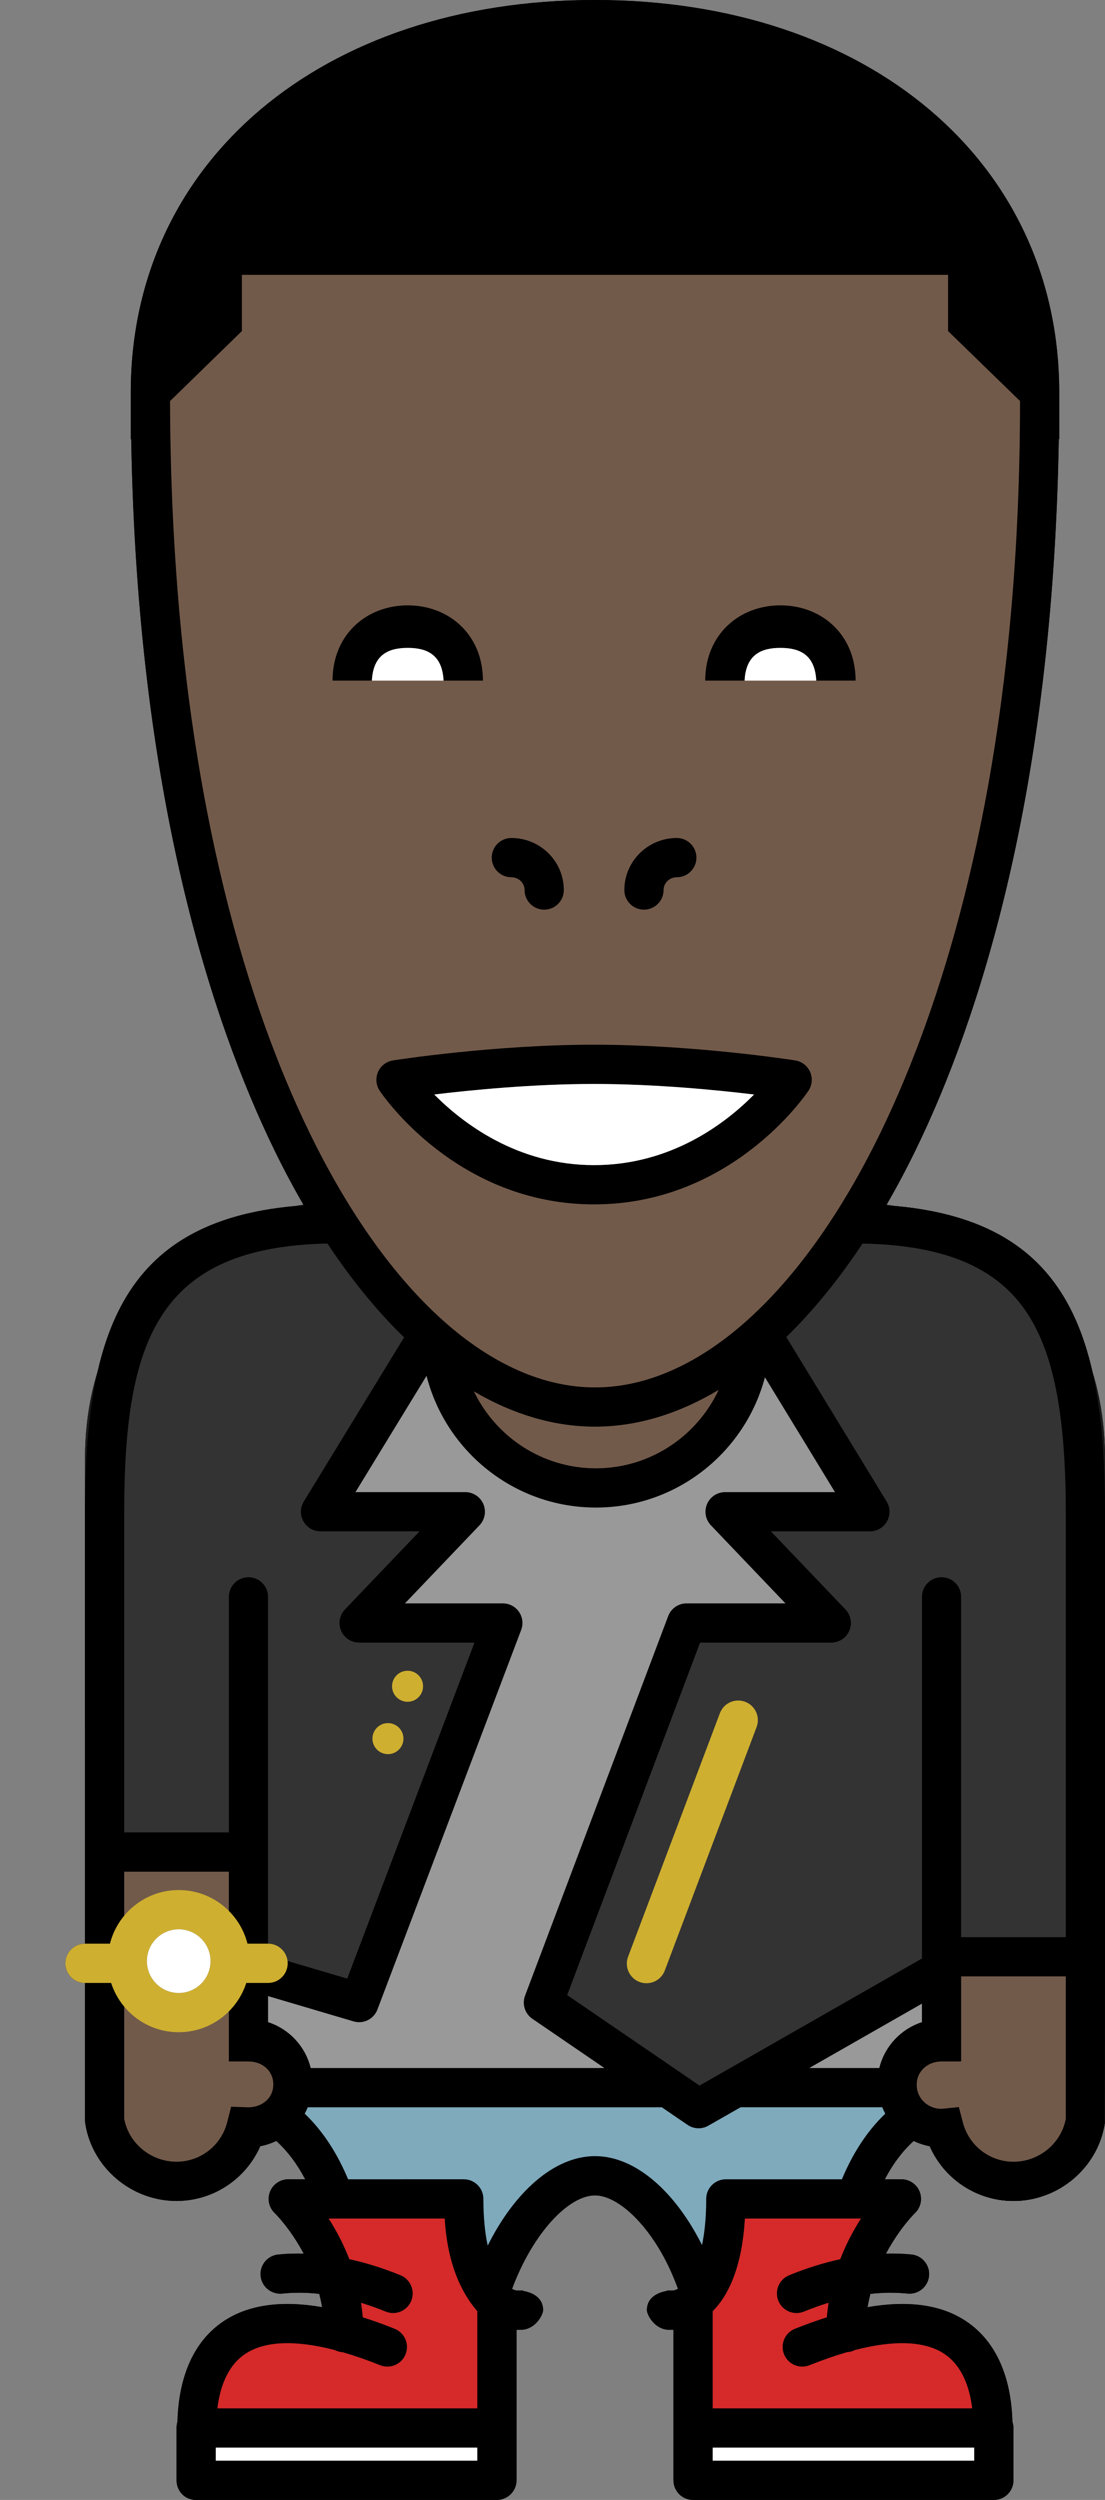 <svg version="1.1" xmlns="http://www.w3.org/2000/svg" xmlns:xlink="http://www.w3.org/1999/xlink" x="0px" y="0px" width="169px" height="382px" viewBox="0 0 169 382" enable-background="new 0 0 169 382" xml:space="preserve" id="toon-aaron">
<rect x="0" y="0" width="169" height="382" fill="#808080" stroke="none"/>
<g id="Layer_97" display="">
	<path d="M26.008,61.291L37,50.588V42h108v8.592l10.992,10.688c-0.174,56.482-11.672,91.952-21.334,111.795
		c-1.904,3.911-3.906,7.556-5.987,10.925c-0.612,0.991-1.231,1.952-1.858,2.893c-0.065,0.1-0.131,0.201-0.198,0.301
		c-0.638,0.953-1.282,1.883-1.933,2.786c-2.455,3.402-4.998,6.442-7.608,9.094c-0.695,0.707-1.396,1.38-2.103,2.029
		c-0.086,0.08-0.172,0.16-0.258,0.237c-0.711,0.649-1.426,1.274-2.146,1.867C105.604,208.945,98.279,212,91,212
		c-7.256,0-14.558-3.037-21.502-8.74c-0.724-0.595-1.444-1.221-2.16-1.873c-0.084-0.076-0.168-0.154-0.252-0.232
		c-0.704-0.646-1.404-1.316-2.099-2.021c-2.627-2.661-5.186-5.717-7.654-9.139c-0.656-0.909-1.306-1.846-1.948-2.806
		c-0.062-0.092-0.124-0.187-0.185-0.279c-0.63-0.947-1.254-1.915-1.871-2.912c-2.082-3.369-4.083-7.015-5.987-10.925
		C37.68,153.232,26.183,117.766,26.008,61.291z M108.729,233.073L120.125,245H105c-1.248,0-2.366,0.773-2.807,1.941l-21.89,58
		c-0.489,1.294-0.028,2.756,1.115,3.536L92.434,316H47.52c-0.807-3.314-3.301-5.975-6.52-7.013v-3.974l13.071,3.862
		c0.283,0.084,0.569,0.124,0.85,0.124c1.217,0,2.353-0.746,2.805-1.938l21.984-58c0.35-0.922,0.224-1.957-0.336-2.768
		S77.891,245,76.905,245H61.937l11.398-11.927c0.83-0.869,1.062-2.148,0.589-3.253c-0.472-1.104-1.557-1.82-2.758-1.82H54.367
		l11.995-19.611C74.223,214.661,82.589,218,91,218c8.434,0,16.82-3.355,24.7-9.66L127.701,228h-16.805
		c-1.201,0-2.287,0.716-2.758,1.82C107.666,230.925,107.898,232.204,108.729,233.073z M19,231.25
		c0-26.234,5.016-40.675,31.081-41.224c3.686,5.558,7.614,10.354,11.714,14.33l-15.339,25.078c-0.566,0.926-0.588,2.086-0.058,3.032
		c0.53,0.947,1.532,1.534,2.617,1.534H64.15l-11.398,11.927c-0.83,0.869-1.062,2.148-0.589,3.253c0.472,1.104,1.557,1.82,2.758,1.82
		H72.56l-19.458,51.334L41,298.758V280v-36c0-1.657-1.343-3-3-3s-3,1.343-3,3v36H19V231.25z M34.729,324.338
		c-0.918,3.521-4.096,5.979-7.729,5.979c-3.914,0-7.315-2.809-8-6.564V304v-6v-12h16v12v6v5v6h3c1.064,0,2.025,0.367,2.715,1l0,0
		c0.333,0.306,0.604,0.673,0.791,1.093c0.017,0.037,0.023,0.079,0.038,0.117c0.071,0.177,0.137,0.357,0.178,0.55
		c0.049,0.236,0.076,0.484,0.076,0.743c0,2.091-1.699,3.498-3.846,3.498c-0.003,0-0.006,0-0.009,0l-2.595-0.091l-0.297,1.164l0,0
		L34.729,324.338z M73,368H33.252c0.382-3.138,1.49-6.441,4.218-8.289c2.948-1.997,7.626-2.194,13.723-0.617
		c0.364,0.188,0.771,0.305,1.204,0.329c1.799,0.519,3.712,1.181,5.733,1.989c1.539,0.616,3.284-0.133,3.899-1.672
		c0.615-1.539-0.133-3.284-1.672-3.899c-1.685-0.674-3.311-1.257-4.878-1.751c-0.059-0.756-0.149-1.493-0.258-2.214
		c1.235,0.38,2.488,0.82,3.76,1.341c0.372,0.152,0.757,0.226,1.135,0.226c1.182,0,2.302-0.703,2.777-1.865
		c0.628-1.533-0.106-3.285-1.64-3.913c-2.662-1.089-5.27-1.899-7.822-2.455c-0.938-2.42-2.071-4.511-3.165-6.209h17.748
		c0.45,7.633,2.984,11.842,4.984,14.162V368H73z M144.468,359.711c2.728,1.847,3.835,5.151,4.218,8.289H109v-14.838
		c2.307-2.319,4.473-6.529,4.923-14.162h17.748c-1.094,1.698-2.228,3.79-3.165,6.209c-2.552,0.555-5.16,1.365-7.822,2.455
		c-1.533,0.627-2.268,2.379-1.64,3.913c0.476,1.162,1.597,1.865,2.776,1.865c0.379,0,0.765-0.072,1.136-0.226
		c1.272-0.521,2.524-0.961,3.76-1.341c-0.108,0.721-0.2,1.458-0.258,2.214c-1.567,0.494-3.192,1.078-4.878,1.751
		c-1.539,0.615-2.287,2.361-1.672,3.899s2.361,2.288,3.898,1.672c2.021-0.809,3.936-1.471,5.733-1.989
		c0.433-0.024,0.84-0.141,1.204-0.329C136.842,357.518,141.52,357.715,144.468,359.711z M135.393,322.975
		c-2.871,2.746-5.021,6.173-6.633,10.025h-17.752c-1.656,0-3,1.343-3,3c0,2.886-0.25,5.199-0.642,7.05l0,0
		c-4.037-8.061-10.103-13.588-16.366-13.588c-6.287,0-12.373,5.567-16.409,13.674v0.001c-0.402-1.864-0.66-4.206-0.66-7.137
		c0-1.657-1.343-3-3-3H53.24c-1.612-3.854-3.762-7.28-6.632-10.025c0.171-0.314,0.325-0.64,0.461-0.975h54.147l3.938,2.689
		c0.508,0.347,1.1,0.521,1.691,0.521c0.512,0,1.025-0.131,1.487-0.395l4.935-2.817h21.662
		C135.066,322.334,135.221,322.66,135.393,322.975 M141,308.987c-3.218,1.038-5.713,3.697-6.52,7.013h-10.703L141,306.167V308.987z
		 M163,304v19.751c-0.686,3.756-4.086,6.564-8,6.564c-3.633,0-6.811-2.458-7.729-5.979l-0.33-1.262l0,0l-0.289-1.112L144,322.234
		c-2.094,0-3.798-1.583-3.798-3.678c0-0.261,0.026-0.512,0.077-0.752c0.05-0.236,0.123-0.461,0.218-0.674
		c0.001-0.002,0.001-0.005,0.002-0.008c0.19-0.43,0.468-0.809,0.81-1.122l0,0c0.688-0.631,1.641-1,2.69-1h3v-6v-5v-2h16L163,304
		L163,304z M163,296h-16v-52c0-1.657-1.343-3-3-3s-3,1.343-3,3v52v3.258L111.676,316l0,0l-4.688,2.676L86.75,304.854L107.074,251
		h20.066c1.201,0,2.286-0.716,2.758-1.82c0.473-1.104,0.24-2.384-0.588-3.253L117.913,234h15.135c1.085,0,2.085-0.586,2.616-1.532
		s0.51-2.104-0.057-3.03L120.264,204.3c4.079-3.964,7.987-8.743,11.657-14.276c12.296,0.251,20.229,3.5,24.869,10.186
		c4.295,6.19,6.21,15.765,6.21,31.04V296L163,296z"/>
	<g>
		<path display="inline" fill="#725A4A" d="M140.202,318.557c0,2.095,1.704,3.678,3.798,3.678l2.652-0.271l0.619,2.375
			c0.918,3.521,4.096,5.979,7.729,5.979c3.914,0,7.314-2.809,8-6.564V302h-16v13h-3C141.906,315,140.202,316.462,140.202,318.557z"
			/>
		<path display="inline" fill="#725A4A" d="M38,315h-3v-29H19v37.751c0.685,3.756,4.086,6.564,8,6.564
			c3.633,0,6.811-2.458,7.729-5.979l0.62-2.429L37.943,322c0.003,0,0.006,0,0.009,0c2.147,0,3.846-1.406,3.846-3.498
			C41.798,316.408,40.094,315,38,315z"/>
	</g>
	<path fill="#999999" stroke="#000000" stroke-width="6" stroke-linejoin="round" stroke-miterlimit="10" d="M130.368,186.708
		c-5.14,0-12.892,1.291-20.163,2.788c2.932,3.949,4.668,8.838,4.668,14.135c0,13.105-10.625,23.73-23.732,23.73
		c-13.106,0-23.731-10.625-23.731-23.73c0-5.273,1.723-10.145,4.633-14.084c-7.342-1.519-15.211-2.839-20.409-2.839
		C39.38,186.708,16,194.667,16,223c0,23.9,0,41,0,41h11v55h64h64v-55h11c0,0,0-17.1,0-41
		C166,194.667,142.62,186.708,130.368,186.708z"/>
	<circle fill="#725A4A" stroke="#000000" stroke-width="6" stroke-miterlimit="10" cx="91.141" cy="203.631" r="23.732"/>
	<path d="M130.368,184h-14.341l-9.865-0.086c-1.069,0.027-2.1,0.572-2.637,1.521c-0.537,0.948-0.519,2.113,0.05,3.042L127.701,228
		h-16.805c-1.201,0-2.287,0.716-2.758,1.82c-0.473,1.104-0.24,2.384,0.588,3.253L120.125,245H105c-1.248,0-2.366,0.773-2.807,1.941
		l-21.89,58c-0.489,1.294-0.028,2.756,1.115,3.536l23.736,16.213c0.508,0.347,1.1,0.521,1.691,0.521
		c0.512,0,1.025-0.131,1.487-0.395L141,306.167v2.82c-3.939,1.27-6.798,4.972-6.798,9.328c0,4.784,3.448,8.779,7.989,9.631
		c2.201,5.02,7.195,8.369,12.809,8.369c6.92,0,12.923-5.099,13.965-11.858l0.029-23.395c0-0.021,0.006-0.041,0.006-0.062v-69.75
		C169,202.079,162.538,184,130.368,184z M163,304v19.751c-0.686,3.756-4.086,6.564-8,6.564c-3.633,0-6.811-2.458-7.729-5.979
		l-0.619-2.375L144,322.234c-2.094,0-3.798-1.583-3.798-3.678c0-2.094,1.704-3.557,3.798-3.557h3v-6v-5v-2h16V304z M163,296h-16v-52
		c0-1.657-1.343-3-3-3s-3,1.343-3,3v52v3.258l-34.012,19.418L86.75,304.854L107.074,251h20.066c1.201,0,2.286-0.716,2.758-1.82
		c0.473-1.104,0.24-2.384-0.588-3.253L117.913,234h15.135c1.085,0,2.085-0.586,2.616-1.532s0.51-2.104-0.057-3.03l-24.098-39.477
		L130.368,190c13.194,0,21.59,3.244,26.422,10.21c4.295,6.19,6.21,15.765,6.21,31.04V296z"/>
	<path fill="#1A1A1A" d="M167.122,209.82c-3.276-14.705-11.576-23.861-30.229-25.532c-0.436-0.075-0.867-0.141-1.299-0.201
		c1.539-2.658,3.029-5.449,4.459-8.386c9.602-19.719,20.965-54.353,21.881-108.645L162,67.121v-7.15
		C162,24.689,132.741,0.033,91.083,0h-0.042C91.027,0,91.014,0,91,0h-0.104C49.211,0.03,20,24.687,20,59.971v7.17l0.066-0.065
		c0.919,54.282,12.28,88.91,21.881,108.626c1.43,2.937,2.92,5.728,4.459,8.386c-0.431,0.06-0.863,0.125-1.299,0.201
		c-18.653,1.671-26.952,10.827-30.229,25.533C13.686,213.709,13,218.081,13,223v8.25V264v16v17c-1.657,0-3,1.343-3,3s1.343,3,3,3v21
		l0.035,0.457c1.042,6.76,7.045,11.858,13.965,11.858c5.614,0,10.607-3.351,12.808-8.369c0.867-0.163,1.693-0.441,2.464-0.816
		c1.709,1.571,3.174,3.518,4.402,5.87H44.14c-1.229,0-2.333,0.749-2.787,1.89c-0.455,1.143-0.167,2.445,0.725,3.289
		c0.042,0.04,2.377,2.296,4.441,6.179c-1.33-0.03-2.643,0.007-3.929,0.139c-1.648,0.17-2.847,1.644-2.677,3.292
		c0.17,1.647,1.637,2.849,3.292,2.677c1.826-0.188,3.724-0.172,5.685,0.045c0.164,0.66,0.314,1.333,0.428,2.035
		c-6.297-1.091-11.373-0.359-15.151,2.199c-4.406,2.982-6.815,8.277-7.008,15.334C27.064,370.37,27,370.676,27,371v8
		c0,1.657,1.343,3,3,3h46c1.657,0,3-1.343,3-3v-8v-15.002c0.172,0.007,0.447,0.002,0.562-0.003c0.127,0.001,0.438,0.001,0.438,0.002
		v-0.017c2-0.224,3.061-2.312,3.062-2.978c0.004-2.171-2.062-2.774-3.062-2.945V350h-0.879c-0.188,0-0.471-0.079-0.802-0.259
		c3.173-8.531,8.645-14.279,12.681-14.279c2.928,0,6.73,3.124,9.688,7.959c1.183,1.934,2.179,4.069,3.004,6.315
		c-0.336,0.185-0.621,0.264-0.812,0.264H102v0.058c-1,0.171-3.064,0.774-3.062,2.945c0.002,0.665,1.062,2.754,3.062,2.978v0.017
		c0-0.001,0.312-0.001,0.438-0.002c0.117,0.005,0.392,0.01,0.562,0.003V371v8c0,1.657,1.343,3,3,3h46c1.657,0,3-1.343,3-3v-8
		c0-0.324-0.064-0.63-0.159-0.922c-0.192-7.059-2.603-12.352-7.008-15.334c-3.778-2.56-8.851-3.291-15.146-2.199
		c0.115-0.702,0.267-1.375,0.433-2.036c1.957-0.216,3.853-0.231,5.675-0.043c1.646,0.166,3.122-1.028,3.292-2.677
		s-1.028-3.122-2.677-3.292c-1.279-0.131-2.584-0.168-3.907-0.14c2.06-3.87,4.381-6.141,4.419-6.178
		c0.893-0.844,1.18-2.146,0.725-3.289c-0.453-1.141-1.559-1.89-2.787-1.89h-2.533c1.229-2.354,2.693-4.299,4.402-5.87
		c0.771,0.375,1.598,0.654,2.463,0.816c2.201,5.02,7.195,8.369,12.809,8.369c6.92,0,12.923-5.099,13.965-11.858l0.029-23.396
		c0-0.021,0.006-0.041,0.006-0.062v-37v-32.75V223C169,218.081,168.314,213.709,167.122,209.82z"/>
</g>
<path id="shadow" display="none" fill="#1A1A1A" d="M157.122,209.82c-3.276-14.705-11.576-23.861-30.229-25.532
	c-0.436-0.075-0.867-0.141-1.299-0.201c1.539-2.658,3.029-5.449,4.459-8.386c9.602-19.719,20.965-54.353,21.881-108.645L152,67.121
	v-7.15C152,24.689,122.741,0.033,81.083,0h-0.042C81.028,0,81.013,0,81,0h-0.104C39.211,0.03,10,24.687,10,59.971v7.17l0.066-0.065
	c0.919,54.282,12.28,88.91,21.881,108.626c1.43,2.937,2.92,5.728,4.459,8.386c-0.431,0.06-0.863,0.125-1.299,0.201
	c-18.653,1.671-26.952,10.827-30.229,25.533C3.686,213.709,3,218.081,3,223v8.25V264v16v17c-1.657,0-3,1.343-3,3s1.343,3,3,3v21
	l0.035,0.457c1.042,6.76,7.045,11.858,13.965,11.858c5.614,0,10.607-3.351,12.808-8.369c0.867-0.163,1.693-0.441,2.464-0.816
	c1.709,1.571,3.174,3.518,4.402,5.87H34.14c-1.229,0-2.333,0.749-2.787,1.89c-0.455,1.143-0.167,2.445,0.725,3.289
	c0.042,0.04,2.377,2.296,4.441,6.179c-1.33-0.03-2.643,0.007-3.929,0.139c-1.648,0.17-2.847,1.644-2.677,3.292
	c0.17,1.647,1.637,2.849,3.292,2.677c1.826-0.188,3.724-0.172,5.685,0.045c0.164,0.66,0.314,1.333,0.428,2.035
	c-6.297-1.091-11.373-0.359-15.151,2.199c-4.406,2.982-6.815,8.277-7.008,15.334C17.064,370.37,17,370.676,17,371v8
	c0,1.657,1.343,3,3,3h46c1.657,0,3-1.343,3-3v-8v-15.002c0.172,0.007,0.447,0.002,0.562-0.003c0.127,0.001,0.438,0.001,0.438,0.002
	v-0.017c2-0.224,3.061-2.312,3.062-2.978c0.004-2.171-2.062-2.774-3.062-2.945V350h-0.879c-0.188,0-0.471-0.079-0.802-0.259
	c3.173-8.531,8.645-14.279,12.681-14.279c2.928,0,6.73,3.124,9.688,7.959c1.183,1.934,2.179,4.069,3.004,6.315
	C93.354,349.92,93.068,350,92.879,350H92v0.058c-1,0.171-3.064,0.774-3.062,2.945c0.002,0.665,1.062,2.754,3.062,2.978v0.017
	c0-0.001,0.312-0.001,0.438-0.002c0.117,0.005,0.392,0.01,0.562,0.003V371v8c0,1.657,1.343,3,3,3h46c1.657,0,3-1.343,3-3v-8
	c0-0.324-0.064-0.63-0.159-0.922c-0.192-7.059-2.603-12.352-7.008-15.334c-3.778-2.56-8.851-3.291-15.146-2.199
	c0.114-0.702,0.267-1.375,0.433-2.036c1.957-0.216,3.853-0.231,5.675-0.043c1.646,0.166,3.122-1.028,3.292-2.677
	s-1.028-3.122-2.677-3.292c-1.279-0.131-2.584-0.168-3.907-0.14c2.06-3.87,4.381-6.141,4.419-6.178
	c0.893-0.844,1.18-2.146,0.725-3.289c-0.453-1.141-1.559-1.89-2.787-1.89h-2.533c1.229-2.354,2.693-4.299,4.402-5.87
	c0.771,0.375,1.598,0.654,2.463,0.816c2.201,5.02,7.195,8.369,12.809,8.369c6.92,0,12.923-5.099,13.965-11.858l0.029-23.396
	c0-0.021,0.006-0.041,0.006-0.062v-37v-32.75V223C159,218.081,158.314,213.709,157.122,209.82z"/>
<path id="outline" d="M135.542,184.179c1.558-2.685,3.065-5.507,4.511-8.477c9.602-19.719,20.965-54.353,21.881-108.645L162,67.121
	v-7.15C162,24.689,132.741,0.033,91.083,0h-0.042C91.027,0,91.014,0,91,0h-0.104C49.211,0.03,20,24.687,20,59.971v7.17l0.066-0.065
	c0.919,54.282,12.28,88.91,21.881,108.626c1.446,2.97,2.954,5.792,4.511,8.477C18.768,186.076,13,203.719,13,231.25V280v21v23
	l0.035,0.457c1.042,6.76,7.045,11.858,13.965,11.858c5.614,0,10.607-3.351,12.808-8.369c0.861-0.161,1.681-0.438,2.447-0.808
	c1.712,1.572,3.189,3.504,4.419,5.861h-2.595c-1.229,0-2.333,0.749-2.787,1.89c-0.455,1.143-0.167,2.445,0.725,3.289
	c0.038,0.037,2.36,2.308,4.418,6.178c-1.322-0.028-2.627,0.009-3.906,0.14c-1.648,0.17-2.847,1.644-2.677,3.292
	c0.17,1.646,1.645,2.842,3.292,2.677c1.823-0.188,3.718-0.173,5.675,0.043c0.166,0.661,0.317,1.334,0.433,2.036
	c-6.296-1.092-11.368-0.359-15.146,2.199c-4.406,2.982-6.784,8.277-6.978,15.334C27.034,370.37,27,370.676,27,371v8
	c0,1.657,1.282,3,2.938,3h46c1.657,0,3.062-1.343,3.062-3v-8v-15.002c0,0.007,0.446,0.002,0.562-0.003
	c0.127,0.001,0.438,0.001,0.438,0.002v-0.017c2-0.224,3.061-2.312,3.062-2.978c0.004-2.171-2.062-2.774-3.062-2.945V350h-0.94
	c-0.179,0-0.442-0.074-0.75-0.233c3.171-8.545,8.65-14.305,12.69-14.305c2.928,0,6.73,3.124,9.688,7.959
	c1.183,1.934,2.179,4.069,3.004,6.315c-0.336,0.184-0.621,0.264-0.812,0.264H102v0.058c-1,0.171-3.064,0.774-3.062,2.945
	c0.002,0.665,1.062,2.754,3.062,2.978v0.017c0-0.001,0.312-0.001,0.438-0.002c0.117,0.005,0.392,0.01,0.562,0.003V371v8
	c0,1.657,1.343,3,3,3h46c1.657,0,3-1.343,3-3v-8c0-0.324-0.064-0.63-0.159-0.922c-0.192-7.059-2.603-12.352-7.008-15.334
	c-3.778-2.56-8.851-3.291-15.146-2.199c0.115-0.702,0.267-1.375,0.433-2.036c1.957-0.216,3.853-0.231,5.675-0.043
	c1.646,0.166,3.122-1.028,3.292-2.677s-1.028-3.122-2.677-3.292c-1.279-0.131-2.584-0.168-3.907-0.14
	c2.06-3.87,4.381-6.141,4.419-6.178c0.893-0.844,1.18-2.146,0.725-3.289c-0.453-1.141-1.559-1.89-2.787-1.89h-2.533
	c1.229-2.357,2.707-4.289,4.419-5.861c0.767,0.371,1.586,0.646,2.446,0.809c2.201,5.02,7.195,8.369,12.809,8.369
	c6.92,0,12.923-5.099,13.965-11.858l0.029-23.395c0-0.021,0.006-0.041,0.006-0.062v-69.75
	C169,203.719,163.232,186.076,135.542,184.179z M26.008,61.291L37,50.588V42h108v8.592l10.992,10.688
	c-0.174,56.482-11.672,91.952-21.334,111.795c-1.904,3.911-3.906,7.556-5.987,10.925c-0.612,0.991-1.231,1.952-1.858,2.893
	c-0.065,0.1-0.131,0.201-0.198,0.301c-0.638,0.953-1.282,1.883-1.933,2.786c-2.455,3.402-4.998,6.442-7.608,9.094
	c-0.695,0.707-1.396,1.38-2.103,2.029c-0.086,0.08-0.172,0.16-0.258,0.237c-0.711,0.649-1.426,1.274-2.146,1.867
	C105.604,208.945,98.279,212,91,212c-7.256,0-14.558-3.037-21.502-8.74c-0.724-0.595-1.444-1.221-2.16-1.873
	c-0.084-0.076-0.168-0.154-0.252-0.232c-0.704-0.646-1.404-1.316-2.099-2.021c-2.627-2.661-5.186-5.717-7.654-9.139
	c-0.656-0.909-1.306-1.846-1.948-2.806c-0.062-0.092-0.124-0.187-0.185-0.279c-0.63-0.947-1.254-1.915-1.871-2.912
	c-2.082-3.369-4.083-7.015-5.987-10.925C37.68,153.232,26.183,117.766,26.008,61.291z M109.91,212.381L109.91,212.381
	c-3.309,7.064-10.467,11.98-18.77,11.98c-8.21,0-15.3-4.809-18.656-11.746C78.506,216.146,84.74,218,91,218
	C97.396,218,103.768,216.064,109.91,212.381z M19,231.25c0-26.234,5.016-40.675,31.081-41.224
	c3.686,5.558,7.614,10.354,11.714,14.33l-15.339,25.078c-0.566,0.926-0.588,2.086-0.058,3.032c0.53,0.947,1.532,1.534,2.617,1.534
	H64.15l-11.398,11.927c-0.83,0.869-1.062,2.148-0.589,3.253c0.472,1.104,1.557,1.82,2.758,1.82H72.56l-19.458,51.334L41,298.758V280
	v-36c0-1.657-1.343-3-3-3s-3,1.343-3,3v36H19V231.25z M37.952,322c-0.003,0-0.006,0-0.009,0l-2.595-0.091l-0.297,1.164l-0.323,1.265
	c-0.918,3.521-4.096,5.979-7.729,5.979c-3.914,0-7.315-2.809-8-6.564V304v-6v-12h16v12v6v5v6h3c1.064,0,2.025,0.367,2.715,1
	c0.333,0.306,0.604,0.673,0.791,1.093c0.017,0.037,0.023,0.079,0.038,0.117c0.071,0.177,0.137,0.357,0.178,0.55
	c0.049,0.236,0.076,0.484,0.076,0.743C41.798,320.594,40.099,322,37.952,322z M41,308.987v-3.974l13.071,3.862
	c0.283,0.084,0.569,0.124,0.85,0.124c1.217,0,2.353-0.746,2.805-1.938l21.984-58c0.35-0.922,0.224-1.957-0.336-2.768
	S77.891,245,76.905,245H61.937l11.398-11.927c0.83-0.869,1.062-2.148,0.589-3.253c-0.472-1.104-1.557-1.82-2.758-1.82H54.367
	l10.868-17.77c2.946,11.558,13.443,20.131,25.906,20.131c12.385,0,22.824-8.465,25.848-19.91L127.701,228h-16.805
	c-1.201,0-2.287,0.716-2.758,1.82c-0.473,1.104-0.24,2.384,0.588,3.253L120.125,245H105c-1.248,0-2.366,0.773-2.807,1.941l-21.89,58
	c-0.489,1.294-0.028,2.756,1.115,3.536L92.434,316H47.52C46.713,312.686,44.218,310.025,41,308.987z M73,368H33.252
	c0.382-3.138,1.49-6.441,4.218-8.289c2.948-1.997,7.626-2.194,13.723-0.617c0.364,0.188,0.771,0.305,1.204,0.329
	c1.799,0.519,3.712,1.181,5.733,1.989c1.539,0.616,3.284-0.133,3.899-1.672c0.615-1.539-0.133-3.284-1.672-3.899
	c-1.685-0.674-3.311-1.257-4.878-1.751c-0.059-0.756-0.149-1.493-0.258-2.214c1.235,0.38,2.488,0.82,3.76,1.341
	c0.372,0.152,0.757,0.226,1.135,0.226c1.182,0,2.302-0.703,2.777-1.865c0.628-1.533-0.106-3.285-1.64-3.913
	c-2.662-1.089-5.27-1.899-7.822-2.455c-0.938-2.42-2.071-4.511-3.165-6.209h17.748c0.45,7.633,2.984,11.842,4.984,14.162V368H73z
	 M144.468,359.711c2.728,1.847,3.835,5.151,4.218,8.289H109v-14.838c2.307-2.319,4.473-6.529,4.923-14.162h17.748
	c-1.094,1.698-2.228,3.79-3.165,6.209c-2.552,0.555-5.16,1.365-7.822,2.455c-1.533,0.627-2.268,2.379-1.64,3.913
	c0.476,1.162,1.597,1.865,2.776,1.865c0.379,0,0.765-0.072,1.136-0.226c1.272-0.521,2.524-0.961,3.76-1.341
	c-0.108,0.721-0.2,1.458-0.258,2.214c-1.567,0.494-3.192,1.078-4.878,1.751c-1.539,0.615-2.287,2.361-1.672,3.899
	s2.361,2.288,3.898,1.672c2.021-0.809,3.936-1.471,5.733-1.989c0.433-0.024,0.84-0.141,1.204-0.329
	C136.842,357.518,141.52,357.715,144.468,359.711z M128.76,333h-17.752c-1.656,0-3,1.343-3,3c0,2.886-0.25,5.199-0.642,7.05l0,0
	c-4.037-8.061-10.103-13.588-16.366-13.588c-6.287,0-12.373,5.567-16.409,13.674v0.001c-0.402-1.864-0.66-4.206-0.66-7.137
	c0-1.657-1.343-3-3-3H53.24c-1.612-3.854-3.762-7.28-6.632-10.025c0.171-0.314,0.325-0.64,0.461-0.975h54.147l3.938,2.689
	c0.508,0.347,1.1,0.521,1.691,0.521c0.512,0,1.025-0.131,1.487-0.395l4.935-2.817h21.662c0.137,0.334,0.291,0.66,0.461,0.975
	C132.521,325.72,130.372,329.146,128.76,333z M134.48,316h-10.703L141,306.167v2.82C137.782,310.025,135.287,312.686,134.48,316z
	 M163,304v19.751c-0.686,3.756-4.086,6.564-8,6.564c-3.633,0-6.811-2.458-7.729-5.979l-0.33-1.262l-0.289-1.112L144,322.234
	c-2.094,0-3.798-1.583-3.798-3.678c0-0.261,0.026-0.512,0.077-0.752c0.05-0.236,0.123-0.461,0.218-0.674
	c0.001-0.002,0.001-0.005,0.002-0.008c0.19-0.43,0.468-0.809,0.81-1.122c0.688-0.631,1.641-1,2.69-1h3v-6v-5v-2h16L163,304L163,304z
	 M163,296h-16v-52c0-1.657-1.343-3-3-3s-3,1.343-3,3v52v3.258L111.676,316l-4.688,2.676L86.75,304.854L107.074,251h20.066
	c1.201,0,2.286-0.716,2.758-1.82c0.473-1.104,0.24-2.384-0.588-3.253L117.913,234h15.135c1.085,0,2.085-0.586,2.616-1.532
	s0.51-2.104-0.057-3.03L120.264,204.3c4.079-3.964,7.987-8.743,11.657-14.276c12.296,0.251,20.229,3.5,24.869,10.186
	c4.295,6.19,6.21,15.765,6.21,31.04V296L163,296z"/>
<g id="shoe-sole">
	<rect x="109" y="374" fill="#FFFFFF" width="40" height="2"/>
	<rect x="33" y="374" fill="#FFFFFF" width="40" height="2"/>
</g>
<g id="shoe-upper">
	<path fill="#D62929" d="M73,368H33.252c0.382-3.138,1.49-6.441,4.218-8.289c2.948-1.997,7.626-2.194,13.723-0.617
		c0.364,0.188,0.771,0.305,1.204,0.329c1.799,0.519,3.712,1.181,5.733,1.989c1.539,0.616,3.284-0.133,3.899-1.672
		c0.615-1.539-0.133-3.284-1.672-3.899c-1.685-0.674-3.311-1.257-4.878-1.751c-0.059-0.756-0.149-1.493-0.258-2.214
		c1.235,0.38,2.488,0.82,3.76,1.341c0.372,0.152,0.757,0.226,1.135,0.226c1.182,0,2.302-0.703,2.777-1.865
		c0.628-1.533-0.106-3.285-1.64-3.913c-2.662-1.089-5.27-1.899-7.822-2.455c-0.704-1.813-1.515-3.445-2.339-4.86
		c-0.275-0.474-0.552-0.924-0.826-1.349h17.748c0.45,7.633,2.984,11.842,4.984,14.162V368H73z"/>
	<path fill="#D62929" d="M109,368h39.686c-0.381-3.138-1.49-6.441-4.217-8.289c-2.947-1.997-7.626-2.194-13.723-0.617
		c-0.364,0.188-0.771,0.305-1.204,0.329c-1.799,0.519-3.712,1.181-5.733,1.989c-1.539,0.616-3.283-0.133-3.898-1.672
		s0.133-3.284,1.672-3.899c1.686-0.674,3.311-1.257,4.878-1.751c0.06-0.756,0.149-1.493,0.258-2.214
		c-1.235,0.38-2.487,0.82-3.76,1.341c-0.372,0.152-0.757,0.226-1.135,0.226c-1.183,0-2.304-0.703-2.777-1.865
		c-0.628-1.533,0.106-3.285,1.64-3.913c2.662-1.089,5.271-1.899,7.822-2.455c0.704-1.813,1.516-3.445,2.34-4.86
		c0.274-0.474,0.551-0.924,0.825-1.349h-17.748c-0.45,7.633-2.616,11.842-4.923,14.162V368H109z"/>
</g>
<path id="pants" fill="#7EAABC" d="M135.393,322.975c-2.871,2.746-5.021,6.173-6.633,10.025h-17.752c-1.656,0-3,1.343-3,3
	c0,2.886-0.25,5.199-0.642,7.05l0,0c-4.037-8.061-10.103-13.588-16.366-13.588c-6.287,0-12.373,5.567-16.409,13.674v0.001
	c-0.402-1.864-0.66-4.206-0.66-7.137c0-1.657-1.343-3-3-3H53.24c-1.612-3.854-3.762-7.28-6.632-10.025
	c0.171-0.314,0.325-0.64,0.461-0.975h54.147l3.938,2.689c0.508,0.347,1.1,0.521,1.691,0.521c0.512,0,1.025-0.131,1.487-0.395
	l4.935-2.817h21.662C135.066,322.334,135.221,322.66,135.393,322.975"/>
<g id="shirt">
	<path fill="#999999" d="M41,308.987v-3.974l13.071,3.862c0.283,0.084,0.569,0.124,0.85,0.124c1.217,0,2.353-0.746,2.805-1.938
		l21.984-58c0.35-0.922,0.224-1.957-0.336-2.768S77.891,245,76.905,245H61.937l11.398-11.927c0.83-0.869,1.062-2.148,0.589-3.253
		c-0.472-1.104-1.557-1.82-2.758-1.82H54.367l10.868-17.77c2.946,11.558,13.443,20.131,25.906,20.131
		c12.385,0,22.824-8.465,25.848-19.91L127.701,228h-16.805c-1.201,0-2.287,0.716-2.758,1.82c-0.473,1.104-0.24,2.384,0.588,3.253
		L120.125,245H105c-1.248,0-2.366,0.773-2.807,1.941l-21.89,58c-0.489,1.294-0.028,2.756,1.115,3.536L92.434,316H47.52
		C46.713,312.686,44.218,310.025,41,308.987z"/>
	<path fill="#999999" d="M134.48,316h-10.703L141,306.167v2.82C137.782,310.025,135.287,312.686,134.48,316z"/>
</g>
<g id="jacket">
	<path fill="#333333" d="M163,296h-16v-52c0-1.657-1.343-3-3-3s-3,1.343-3,3v52v3.258L111.676,316l0,0l-4.688,2.676L86.75,304.854
		L107.074,251h20.066c1.201,0,2.286-0.716,2.758-1.82c0.473-1.104,0.24-2.384-0.588-3.253L117.913,234h15.135
		c1.085,0,2.085-0.586,2.616-1.532s0.51-2.104-0.057-3.03L120.264,204.3c4.079-3.964,7.987-8.743,11.657-14.276
		c12.296,0.251,20.229,3.5,24.869,10.186c4.295,6.19,6.21,15.765,6.21,31.04V296L163,296z"/>
	<g>
		<path fill="#333333" d="M35,244c0-1.657,1.343-3,3-3s3,1.343,3,3v36v18.758l12.102,3.576L72.56,251H54.921
			c-1.201,0-2.286-0.716-2.758-1.82c-0.472-1.104-0.24-2.384,0.589-3.253L64.15,234H49.015c-1.085,0-2.086-0.586-2.617-1.533
			c-0.531-0.947-0.509-2.105,0.058-3.031l15.339-25.08c-4.101-3.975-8.028-8.771-11.714-14.329c-0.398,0.008-0.807,0.02-1.211,0.03
			C23.853,191.022,19,205.423,19,231.25V280h16V244z"/>
	</g>
</g>
<g id="skin">
	<path fill="#725A4A" d="M140.202,318.557c0,2.095,1.704,3.678,3.798,3.678l2.652-0.271l0.619,2.375
		c0.918,3.521,4.096,5.979,7.729,5.979c3.914,0,7.314-2.809,8-6.564V302h-16v13h-3C141.906,315,140.202,316.462,140.202,318.557z"/>
	<path fill="#725A4A" d="M38,315h-3v-29H19v37.751c0.685,3.756,4.086,6.564,8,6.564c3.633,0,6.811-2.458,7.729-5.979l0.62-2.429
		L37.943,322c0.003,0,0.006,0,0.009,0c2.147,0,3.846-1.406,3.846-3.498C41.798,316.408,40.094,315,38,315z"/>
	<path fill="#725A4A" d="M145,50.592V42H37v8.588L26.008,61.291c0.153,49.414,8.973,82.745,17.649,103.598
		c0.014,0.033,0.028,0.064,0.042,0.098c0.296,0.71,0.592,1.408,0.887,2.089c0.021,0.05,0.043,0.096,0.064,0.146
		c0.286,0.66,0.573,1.309,0.858,1.942c0.113,0.25,0.225,0.487,0.337,0.733c0.195,0.426,0.39,0.856,0.584,1.269
		c0.306,0.652,0.609,1.289,0.912,1.91C59.387,197.812,75.3,212,91,212s31.613-14.188,43.658-38.925
		c0.303-0.623,0.607-1.26,0.914-1.914c0.119-0.253,0.238-0.519,0.357-0.777c0.188-0.407,0.375-0.809,0.563-1.227
		c0.19-0.421,0.381-0.859,0.571-1.293c0.119-0.268,0.235-0.527,0.354-0.799c0.236-0.544,0.473-1.106,0.709-1.669
		c0.073-0.174,0.146-0.342,0.219-0.518c0.275-0.66,0.549-1.337,0.824-2.022c0.035-0.086,0.07-0.169,0.104-0.256
		c0.3-0.751,0.599-1.518,0.897-2.299c0.011-0.025,0.024-0.05,0.034-0.076C148.234,139.203,156,107.212,156,61.374
		c0-0.032,0-0.063,0-0.095L145,50.592z"/>
	<path fill="#725A4A" d="M109.91,212.381L109.91,212.381c-3.309,7.064-10.467,11.98-18.77,11.98c-8.21,0-15.3-4.809-18.656-11.746
		C78.506,216.146,84.74,218,91,218C97.396,218,103.768,216.064,109.91,212.381z"/>
</g>
<g id="face-black">
	<path d="M123.9,163.794c-0.41-0.937-1.271-1.6-2.282-1.758c-0.625-0.098-15.504-2.402-30.759-2.402
		c-15.255,0-30.133,2.304-30.759,2.402c-1.011,0.159-1.872,0.821-2.283,1.758c-0.411,0.937-0.316,2.019,0.251,2.871
		c0.473,0.709,11.829,17.369,32.79,17.369c20.961,0,32.317-16.66,32.791-17.369C124.217,165.813,124.312,164.731,123.9,163.794z
		 M90.859,178.034c-11.759,0-20.129-6.436-24.445-10.791c5.681-0.685,15.09-1.609,24.445-1.609c9.367,0,18.787,0.927,24.467,1.612
		C111.032,171.601,102.686,178.034,90.859,178.034z"/>
	<path d="M98.488,139c-1.656,0-3-1.343-3-3c0-4.385,3.6-7.953,8.023-7.953c1.656,0,3,1.343,3,3c0,1.657-1.344,3-3,3
		c-1.115,0-2.023,0.876-2.023,1.953C101.488,137.657,100.146,139,98.488,139z"/>
	<path d="M83.23,139c-1.657,0-3-1.343-3-3c0-1.077-0.907-1.953-2.022-1.953c-1.657,0-3-1.343-3-3c0-1.657,1.343-3,3-3
		c4.423,0,8.022,3.568,8.022,7.953C86.23,137.657,84.887,139,83.23,139z"/>
	<path d="M119.359,92.5c-6.342,0-11.5,4.5-11.5,11.5h3h3h0.02c0.201-4,2.579-5,5.48-5c2.9,0,5.279,1,5.479,5h0.021h3h3
		C130.859,97,125.701,92.5,119.359,92.5z"/>
	<path d="M62.359,92.5c-6.341,0-11.5,4.5-11.5,11.5h3h3h0.02c0.201-4,2.579-5,5.48-5s5.279,1,5.48,5h0.02h3h3
		C73.859,97,68.701,92.5,62.359,92.5z"/>
</g>
<g id="gold">
	<path fill="#CEAF30" d="M41,297h-3.148c-1.193-4.703-5.45-8.195-10.518-8.195c-5.069,0-9.326,3.493-10.519,8.195H13
		c-1.657,0-3,1.343-3,3s1.343,3,3,3h3.997c1.411,4.364,5.509,7.53,10.336,7.53s8.924-3.167,10.335-7.53H41c1.657,0,3-1.343,3-3
		S42.657,297,41,297z M27.333,304.529c-2.687,0-4.864-2.178-4.864-4.862s2.178-4.862,4.864-4.862c2.685,0,4.863,2.178,4.863,4.862
		S30.019,304.529,27.333,304.529z"/>
	<circle fill="#CEAF30" cx="62.333" cy="257.667" r="2.372"/>
	<circle fill="#CEAF30" cx="59.333" cy="265.667" r="2.372"/>
	<path fill="#CEAF30" d="M98.867,303.045c-0.352,0-0.71-0.062-1.059-0.193c-1.551-0.586-2.334-2.316-1.748-3.867l14.041-37.2
		c0.584-1.552,2.314-2.334,3.865-1.748c1.551,0.585,2.333,2.315,1.748,3.866l-14.04,37.201
		C101.221,302.305,100.08,303.045,98.867,303.045z"/>
</g>
<g id="face-white">
	<path fill="#FFFFFF" d="M62.359,99c-2.901,0-5.279,1-5.48,5H67.84C67.639,100,65.261,99,62.359,99z"/>
	<path fill="#FFFFFF" d="M66.414,167.243c4.316,4.355,12.686,10.791,24.445,10.791c11.826,0,20.172-6.434,24.467-10.789
		c-5.68-0.685-15.1-1.612-24.467-1.612C81.504,165.634,72.095,166.559,66.414,167.243z"/>
	<path fill="#FFFFFF" d="M119.359,99c-2.901,0-5.279,1-5.48,5h10.961C124.639,100,122.262,99,119.359,99z"/>
	<circle fill="#FFFFFF" cx="27.333" cy="299.667" r="4.862"/>
</g>
</svg>
